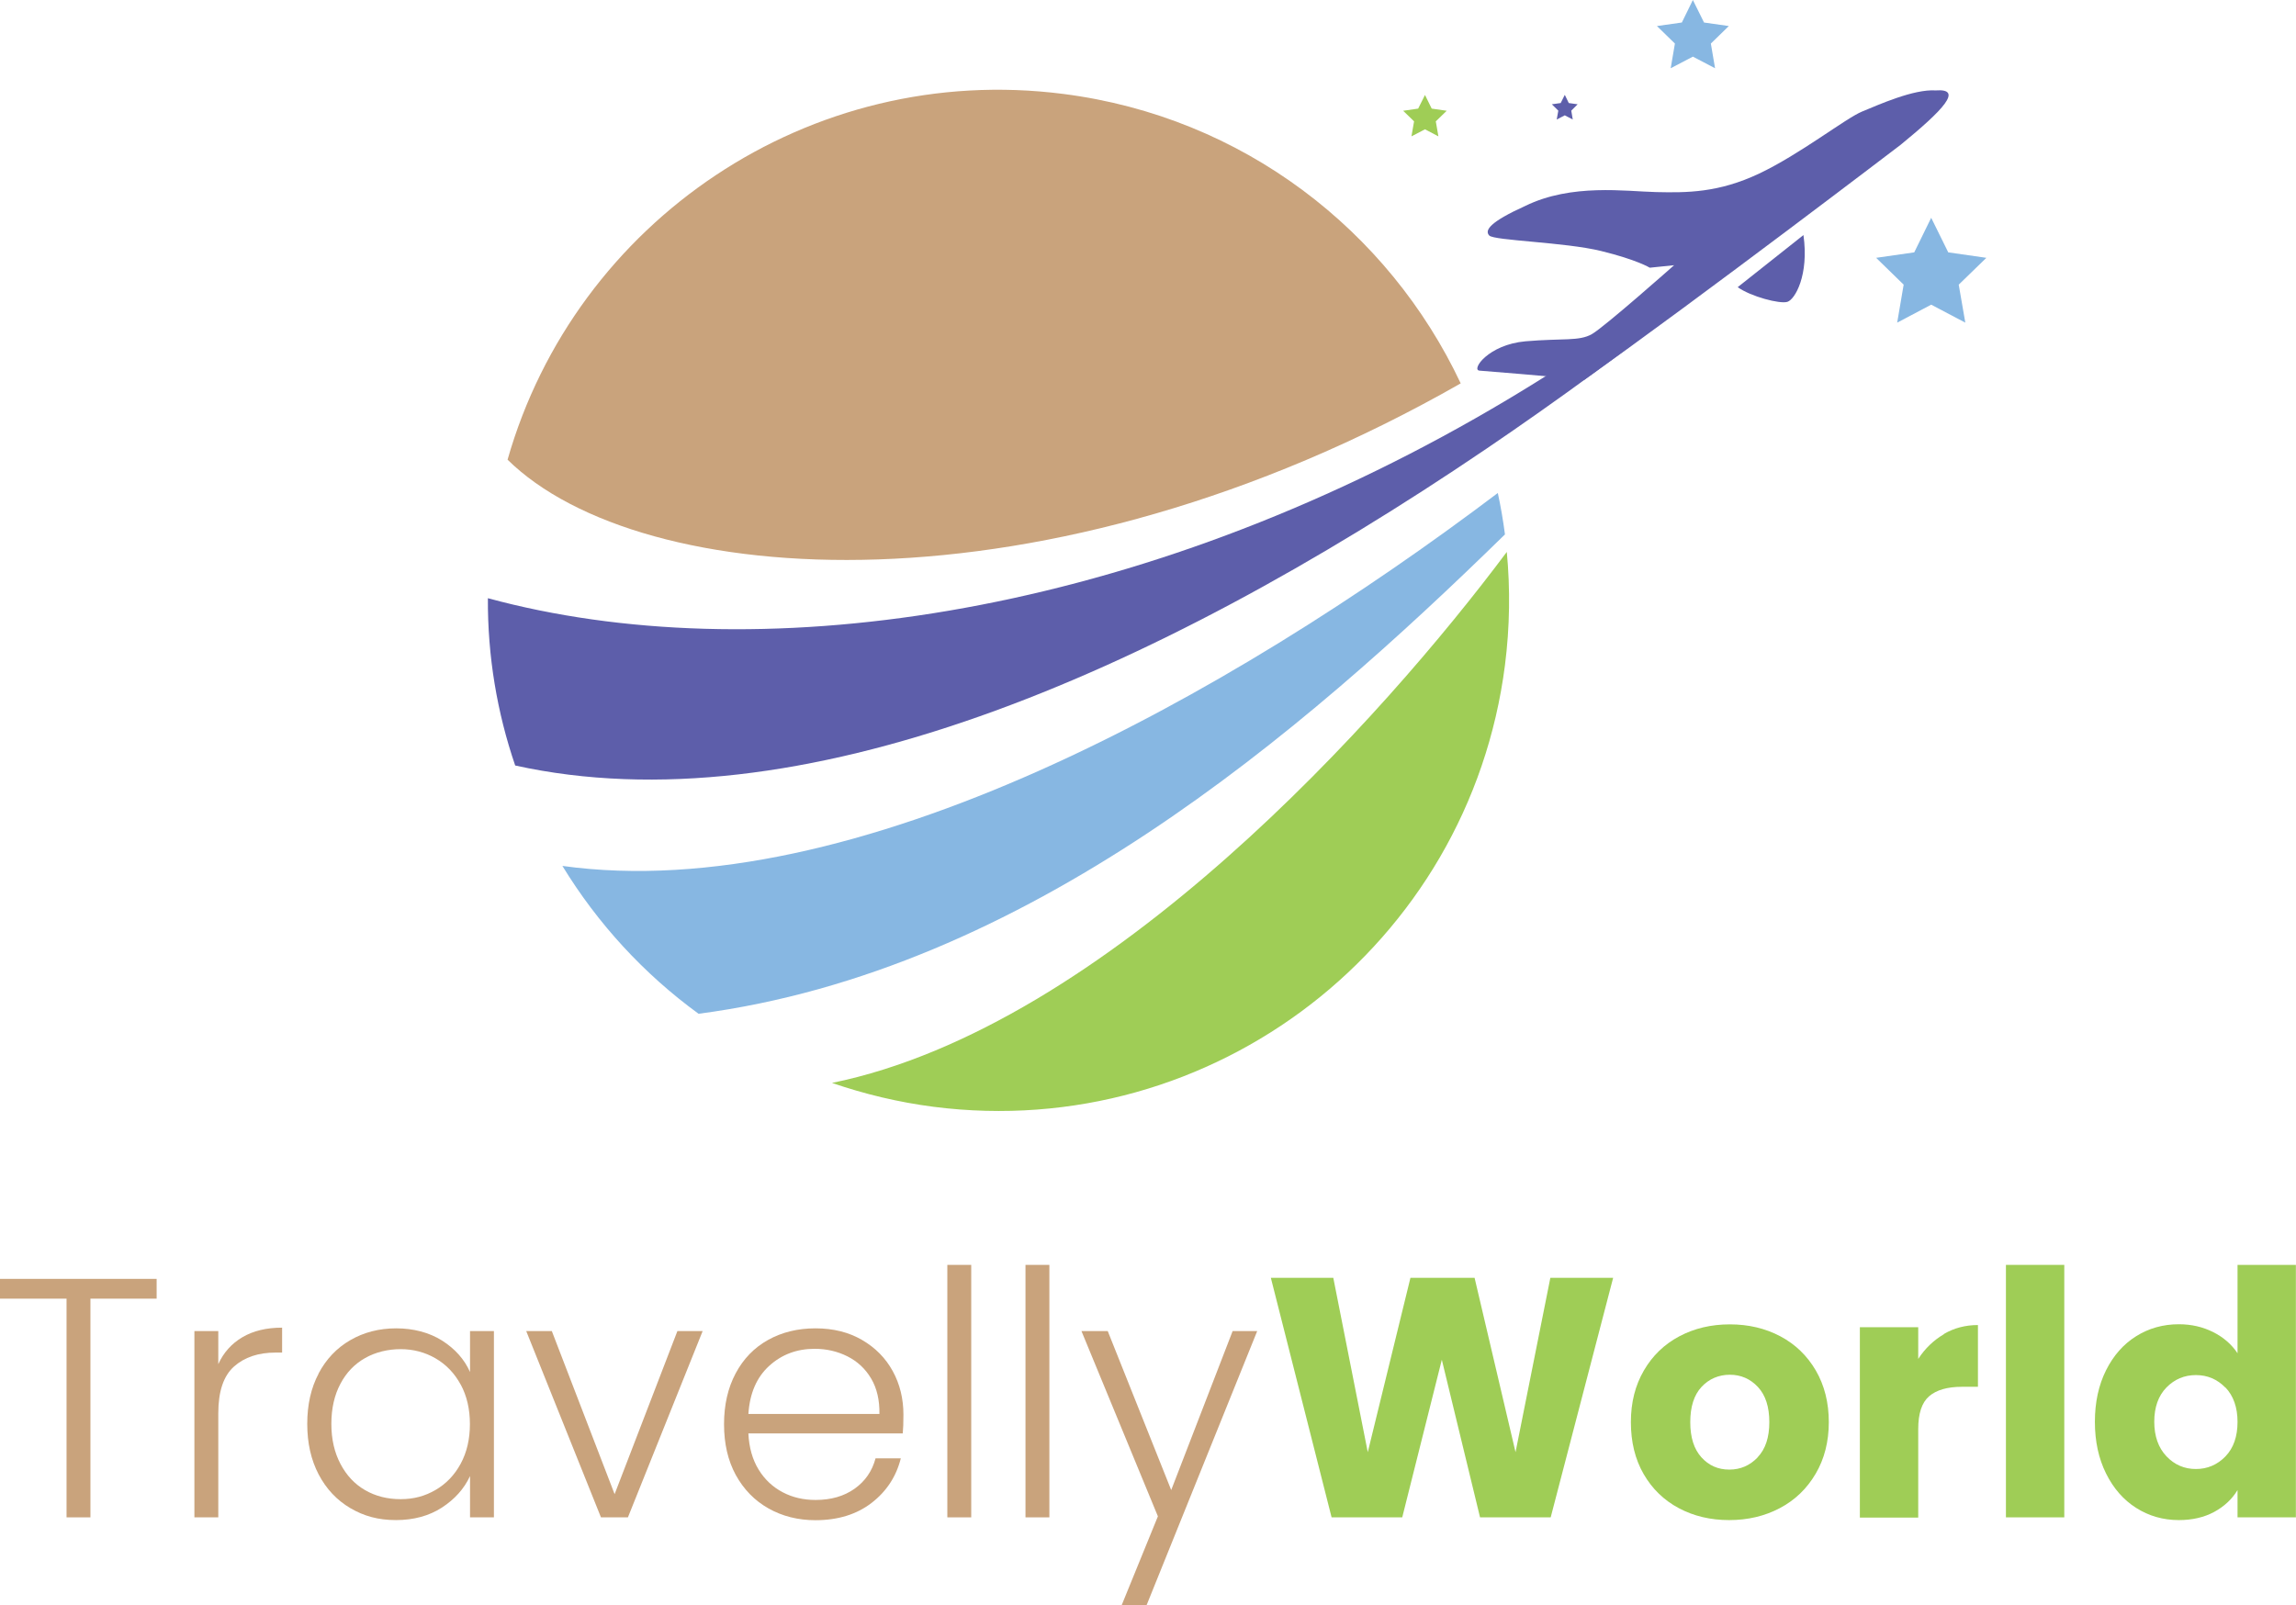 <svg xmlns="http://www.w3.org/2000/svg" id="Layer_2" data-name="Layer 2" viewBox="0 0 201.84 141.13"><defs><style>      .cls-1 {        fill: #c9a37c;      }      .cls-2 {        fill: #87b7e2;      }      .cls-3 {        fill: #5d5eaa;      }      .cls-4 {        fill: #9fcd56;      }    </style></defs><g id="Logo-File"><g><g><path class="cls-1" d="M93.48,8.26c-22.3-2.86-42.88,11.18-48.86,32.16,11.69,11.5,47.31,14.12,83.79-6.71-6.32-13.42-19.13-23.43-34.93-25.45Z"></path><path class="cls-2" d="M131.67,43.35c-23.66,17.88-56.57,36.35-82.23,32.79,3.09,5.06,7.15,9.49,11.97,13,28.73-3.77,52.85-24.5,70.89-42.15-.16-1.23-.37-2.45-.63-3.65Z"></path><path class="cls-4" d="M132.47,48.52c-10.76,14.42-35.17,41.77-59.33,46.7,2.85,.98,5.83,1.7,8.93,2.1,24.59,3.15,47.08-14.23,50.23-38.83,.43-3.38,.47-6.72,.16-9.97Z"></path><path class="cls-3" d="M149.28,23.64c-6.39,5-12.94,9.36-19.56,13.13-31.03,17.69-63.49,22.17-86.83,15.83-.03,5.11,.81,10.06,2.4,14.71,24.78,5.46,55.68-7.72,85.36-27.84,6.34-4.3,12.63-8.91,18.78-13.73,2.87-2.96,2.57-3.83-.15-2.1Z"></path><path class="cls-3" d="M170.17,7.95c-1.95-.13-5.04,1.27-6.48,1.86-1.43,.59-5.45,3.75-9.04,5.45-3.59,1.7-6.38,1.69-9.05,1.63s-7.44-.78-11.52,1.22c-3.09,1.4-3.6,2.14-3.16,2.6,.43,.45,6.65,.58,9.83,1.36s4.28,1.47,4.28,1.47l2.14-.22s-6.11,5.42-7.23,6.06-2.54,.35-5.83,.63c-3.29,.29-4.8,2.52-4.05,2.58,.56,.04,6.13,.49,9.21,.81,10.29-7.29,27.83-20.68,27.83-20.68,3.75-3.07,5.52-4.95,3.07-4.77Zm-13.04,18.59c.67-.21,1.91-2.36,1.41-5.87l-5.78,4.58c1.14,.82,3.7,1.5,4.37,1.29Z"></path></g><polygon class="cls-2" points="148.82 0 149.8 1.98 151.98 2.29 150.4 3.83 150.77 6 148.82 4.98 146.87 6 147.24 3.83 145.66 2.29 147.85 1.98 148.82 0"></polygon><polygon class="cls-2" points="169.77 19.15 171.27 22.19 174.62 22.67 172.19 25.03 172.77 28.37 169.77 26.79 166.78 28.37 167.35 25.03 164.93 22.67 168.28 22.19 169.77 19.15"></polygon><polygon class="cls-4" points="125.27 8.35 125.86 9.55 127.18 9.74 126.22 10.67 126.45 11.99 125.27 11.37 124.08 11.99 124.31 10.67 123.35 9.74 124.67 9.55 125.27 8.35"></polygon><polygon class="cls-3" points="137.56 8.34 137.91 9.06 138.69 9.17 138.13 9.73 138.26 10.51 137.56 10.14 136.85 10.51 136.99 9.73 136.42 9.17 137.2 9.06 137.56 8.34"></polygon></g><g><path class="cls-1" d="M13.77,112.45v1.74H7.95v19.23h-2.1v-19.23H0v-1.74H13.77Z"></path><path class="cls-1" d="M21.31,117.58c.95-.56,2.11-.84,3.49-.84v2.19h-.57c-1.52,0-2.74,.41-3.66,1.23s-1.38,2.19-1.38,4.11v9.15h-2.1v-16.38h2.1v2.91c.46-1.02,1.17-1.81,2.12-2.37Z"></path><path class="cls-1" d="M28,120.78c.67-1.27,1.6-2.25,2.79-2.94s2.54-1.04,4.04-1.04,2.9,.36,4.04,1.08c1.13,.72,1.95,1.64,2.45,2.76v-3.6h2.1v16.38h-2.1v-3.63c-.52,1.12-1.35,2.04-2.47,2.77-1.13,.73-2.48,1.1-4.04,1.1s-2.82-.35-4.01-1.05-2.12-1.69-2.79-2.97c-.67-1.28-1-2.76-1-4.44s.33-3.16,1-4.42Zm12.5,.97c-.54-1-1.28-1.77-2.21-2.31-.93-.54-1.96-.81-3.07-.81s-2.2,.26-3.12,.78c-.92,.52-1.65,1.27-2.17,2.26-.53,.99-.8,2.17-.8,3.53s.27,2.51,.8,3.52c.53,1.01,1.25,1.78,2.17,2.31,.92,.53,1.96,.79,3.12,.79s2.14-.27,3.07-.81,1.67-1.31,2.21-2.31c.54-1,.81-2.16,.81-3.48s-.27-2.48-.81-3.48Z"></path><path class="cls-1" d="M54.03,131.38l5.52-14.34h2.22l-6.57,16.38h-2.37l-6.57-16.38h2.25l5.52,14.34Z"></path><path class="cls-1" d="M79.38,126.04h-13.59c.06,1.24,.36,2.3,.9,3.18,.54,.88,1.25,1.54,2.13,2s1.84,.67,2.88,.67c1.36,0,2.5-.33,3.43-.99,.93-.66,1.54-1.55,1.84-2.67h2.22c-.4,1.6-1.26,2.91-2.57,3.92-1.31,1.01-2.96,1.52-4.93,1.52-1.54,0-2.92-.35-4.14-1.04-1.22-.69-2.17-1.67-2.87-2.94-.69-1.27-1.03-2.75-1.03-4.46s.34-3.19,1.02-4.47c.68-1.28,1.63-2.26,2.85-2.94s2.61-1.02,4.17-1.02,2.92,.34,4.09,1.02,2.07,1.59,2.7,2.74c.63,1.15,.94,2.43,.94,3.83,0,.72-.02,1.27-.06,1.65Zm-2.8-4.83c-.51-.86-1.21-1.51-2.09-1.95-.88-.44-1.84-.66-2.88-.66-1.56,0-2.89,.5-3.99,1.5-1.1,1-1.71,2.41-1.83,4.23h11.52c.02-1.22-.22-2.26-.73-3.12Z"></path><path class="cls-1" d="M85.38,111.22v22.2h-2.1v-22.2h2.1Z"></path><path class="cls-1" d="M92.25,111.22v22.2h-2.1v-22.2h2.1Z"></path><path class="cls-1" d="M110.52,117.04l-9.72,24.09h-2.19l3.18-7.8-6.72-16.29h2.31l5.58,13.98,5.4-13.98h2.16Z"></path><path class="cls-4" d="M141.81,112.36l-5.49,21.06h-6.21l-3.36-13.86-3.48,13.86h-6.21l-5.34-21.06h5.49l3.03,15.33,3.75-15.33h5.64l3.6,15.33,3.06-15.33h5.52Z"></path><path class="cls-4" d="M147.58,132.61c-1.31-.7-2.34-1.7-3.09-3s-1.12-2.82-1.12-4.56,.38-3.23,1.14-4.54c.76-1.31,1.8-2.31,3.12-3.01,1.32-.7,2.8-1.05,4.44-1.05s3.12,.35,4.44,1.05c1.32,.7,2.36,1.71,3.12,3.01,.76,1.31,1.14,2.83,1.14,4.54s-.39,3.24-1.16,4.54c-.77,1.31-1.82,2.32-3.15,3.02s-2.81,1.05-4.45,1.05-3.12-.35-4.43-1.05Zm6.93-4.47c.69-.72,1.03-1.75,1.03-3.09s-.33-2.37-1-3.09-1.5-1.08-2.47-1.08-1.83,.36-2.49,1.07-.99,1.75-.99,3.1,.33,2.37,.98,3.09c.65,.72,1.46,1.08,2.45,1.08s1.81-.36,2.5-1.08Z"></path><path class="cls-4" d="M170.88,117.3c.9-.53,1.9-.79,3-.79v5.43h-1.41c-1.28,0-2.24,.28-2.88,.83-.64,.55-.96,1.51-.96,2.9v7.77h-5.13v-16.74h5.13v2.79c.6-.92,1.35-1.64,2.25-2.17Z"></path><path class="cls-4" d="M181.47,111.22v22.2h-5.13v-22.2h5.13Z"></path><path class="cls-4" d="M185.14,120.49c.65-1.3,1.53-2.3,2.65-3s2.37-1.05,3.75-1.05c1.1,0,2.1,.23,3.02,.69,.91,.46,1.62,1.08,2.14,1.86v-7.77h5.13v22.2h-5.13v-2.4c-.48,.8-1.17,1.44-2.05,1.92-.89,.48-1.93,.72-3.11,.72-1.38,0-2.63-.36-3.75-1.07s-2-1.72-2.65-3.03c-.65-1.31-.98-2.82-.98-4.54s.33-3.23,.98-4.53Zm10.5,1.53c-.71-.74-1.58-1.11-2.6-1.11s-1.88,.37-2.59,1.09c-.71,.73-1.07,1.74-1.07,3.01s.36,2.29,1.07,3.04,1.58,1.12,2.59,1.12,1.88-.37,2.6-1.11c.71-.74,1.06-1.75,1.06-3.03s-.36-2.29-1.06-3.03Z"></path></g></g></svg>